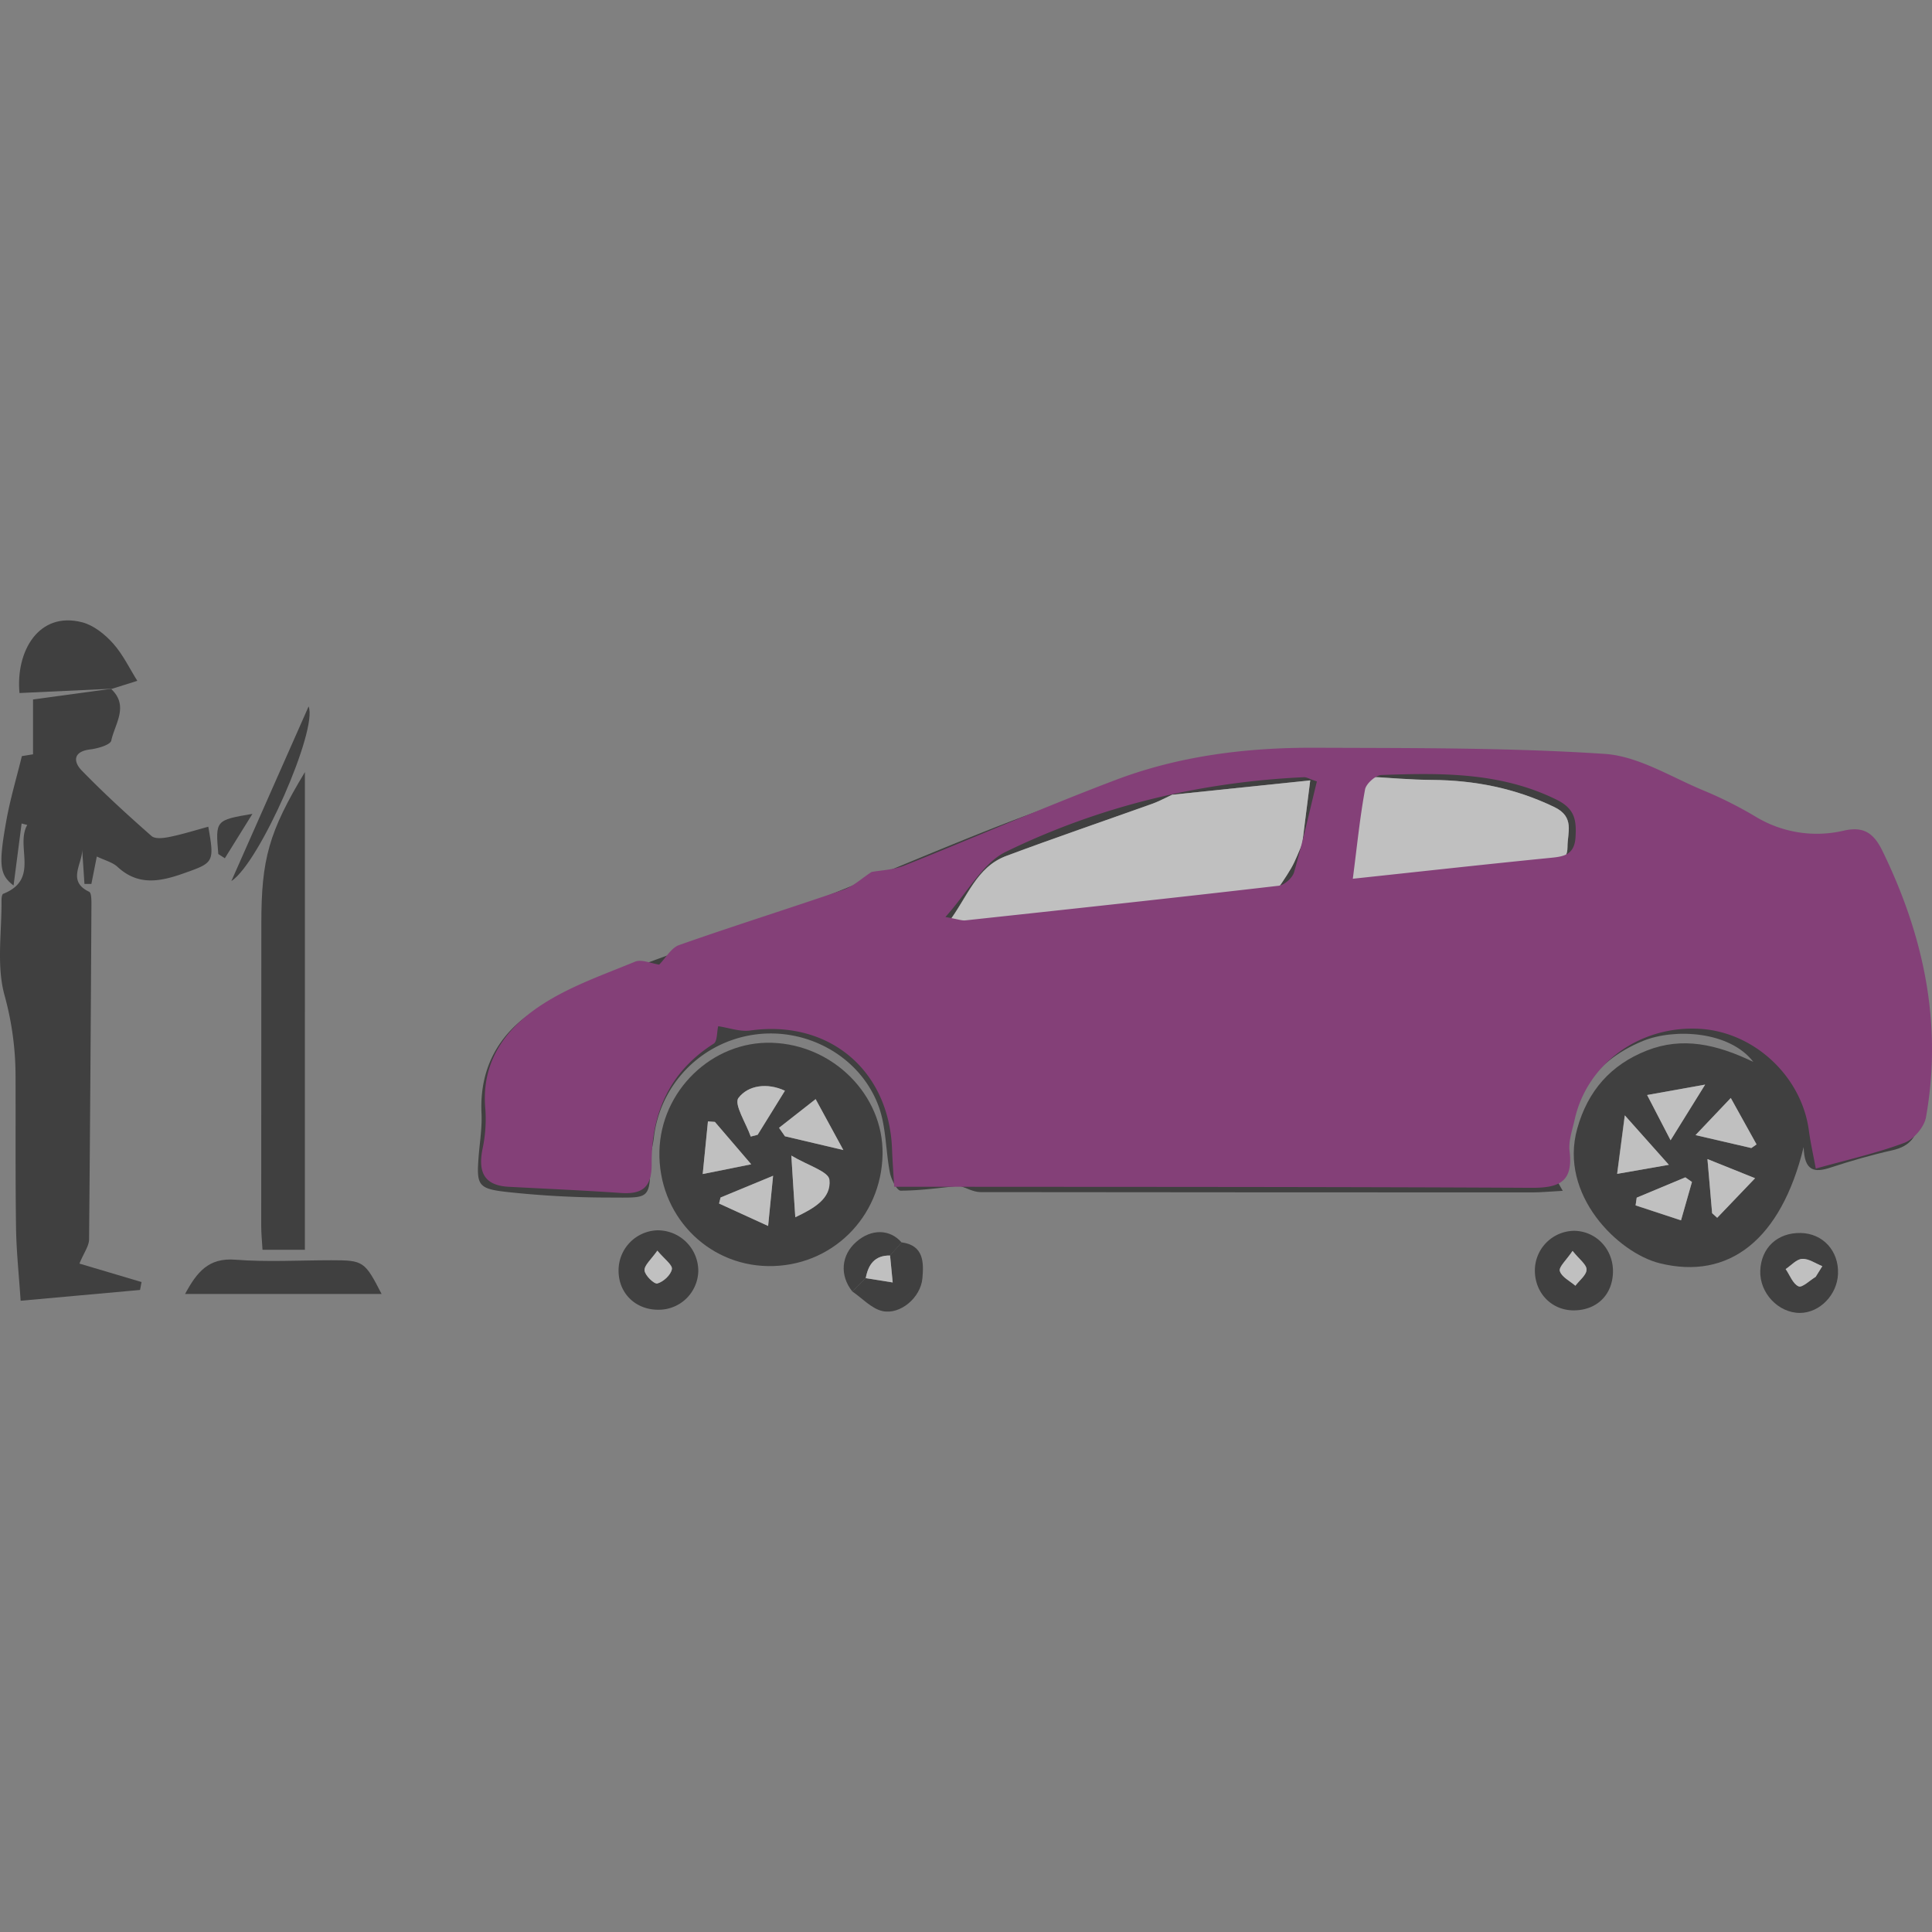 <svg id="Layer_1" data-name="Layer 1" xmlns="http://www.w3.org/2000/svg" viewBox="0 0 775.33 775.33"><rect x="0" y="0" width="775.33" height="775.33" fill="#808080" stroke="none"/><defs><style>.cls-1{opacity:0.5;}.cls-2{fill:#fff;}.cls-3{fill:#880070;}</style></defs><title>Artboard 13</title><g class="cls-1"><path d="M556.6,304.69c3.5-1.14,7-3.32,10.52-3.26,25.08.4,50.19.66,75.21,2.3,8.32.55,16.57,4.55,24.52,7.79,9.11,3.72,18.24,7.69,26.65,12.74,15.09,9.08,30.81,13.58,48.54,11.61,2.92-.33,7.8,2.93,9.29,5.82,17.4,33.7,25.18,69.17,19.18,107.22-1.15,7.26-4,11.11-11.08,12.7-8.43,1.89-16.77,4.31-25,7-6.14,2-10.36,1.56-10.6-8.31-9.08,37.23-30,53.54-57.78,46.65-16.64-4.13-40.52-27.38-33.09-54,4.24-15.2,13.46-25.67,28-31.38,14.17-5.55,27.86-2.56,42.68,4.59-9.5-12.4-31.68-13.57-44.31-8.41-20.78,8.49-30.2,25-32.28,46.65-.23,2.37-2.44,4.54-3.71,6.84-7.64-7.9-15.13-16-23-23.72q-44.7-44.06-89.57-88c2.46-3.7,5.12-7.3,7.33-11.15,1.74-3,2.94-6.38,4.38-9.58L543,318.22c.49,2.22,1.51,4.48,1.36,6.66-.64,9.33-1.62,18.64-2.52,28.33,5,0,8.58.29,12.09,0,21.92-2.13,43.82-4.43,65.74-6.57,4.55-.45,9.39-.24,9.38-6.73,0-5.82,3-12-5.26-16-15.68-7.57-32-10.78-49.21-10.9-8.45-.05-16.9-.84-25.34-1.3ZM669.73,467.45,652,447.61c-1.15,8.83-2,15.23-3.07,23.47Zm9.26,6.88-2.66-1.82-19.51,8.15-.45,3.1,18.23,6Q676.81,482,679,474.33Zm1.44-18.8,22.4,5.19,2.09-1.46-10.34-18.63Zm6.66,31.34,2,1.84,15.2-15.88-19.11-7.68C686,474,686.54,480.46,687.09,486.87ZM670.42,457.6c5-8,8.58-13.83,13.87-22.34L661,439.44C664.47,446.13,666.94,450.9,670.42,457.6Z"/><path d="M385.09,475.89c-7.88.77-15.76,1.92-23.65,1.94-1.47,0-3.75-4.42-4.28-7.07-1.78-9-1.49-18.63-4.63-27-7.43-19.9-28.73-31.47-49.62-28.58a47.21,47.21,0,0,0-40.53,41.51c-.36,3-1.27,5.89-1.32,8.85-.26,16.3-.29,15.06-16.73,15.05a380.64,380.64,0,0,1-40.22-2.17c-12.45-1.32-12.94-2.62-12-14.7.47-5.67,1.39-11.37,1.12-17-1.06-23,11.88-38,30.75-46.13,31.45-13.55,64.21-24,96.18-36.43,26.65-10.33,52.86-21.81,79.48-32.25,18.3-7.17,36.9-13.61,55.52-19.92,2.93-1,6.69.43,10.06.73l5.1,6.26c-2.58,1.19-5.09,2.57-7.75,3.53-19.59,7-39.29,13.73-58.78,21-12.16,4.54-15.61,16.69-23.56,27.11,4.54.28,7.16.81,9.69.54,34.34-3.7,68.66-7.55,103-11.19,2.28-.25,4.7.9,7,1.41-11.34,10.93-22.87,21.69-34,32.84Q425.42,434.9,385.09,475.89Z"/><path d="M385.09,475.89Q425.55,435,466,394.19c11.13-11.15,22.66-21.91,34-32.84l10.83-1.82q44.8,44,89.57,88c7.84,7.74,15.33,15.82,23,23.72l3.74,6.64c-5.14.27-8.64.63-12.13.63q-110.82,0-221.63-.12C390.61,478.35,387.85,476.75,385.09,475.89Z"/><path d="M44.66,276.55c7.18,6.77,1.43,13.92,0,20.64-.37,1.75-5.46,3.2-8.53,3.57-6.9.85-6.69,5-3.35,8.43,8.93,9.19,18.42,17.87,28.05,26.33,1.46,1.28,5,.81,7.39.31,5.16-1.06,10.22-2.66,15.37-4.06,2.52,14.36,2.22,14.44-9.93,18.73-9.39,3.31-18.17,5.07-26.47-2.6-2.06-1.9-5.18-2.65-8.34-4.18-.8,4.06-1.49,7.54-2.18,11l-2.78,0q-.45-6.94-.92-13.9c.25,5.72-6.3,12.74,2.8,17.05,1,.48.93,3.81.92,5.82q-.35,66.81-.94,133.62c0,2.69-2.06,5.35-3.87,9.78l24.93,7.41c-.2,1-.41,2.11-.61,3.17L8.28,522c-.69-10.42-1.7-19.8-1.84-29.19-.3-20.34-.12-40.68-.2-61a121.92,121.92,0,0,0-4.43-32.43C-1.47,387.42.74,374,.61,361.2c0-.86.18-2.31.67-2.5,14.87-5.89,4.75-18.94,9.65-27.64l-2.26-.58L5.44,355.36c-5.56-4.28-6.1-8.08-2.93-25.84,1.55-8.74,4.12-17.31,6.27-26.08l4.48-.73v-22l31.67-4.32Z"/><path d="M264.63,462.1c.51-24.39,21.18-44.37,45.13-43.62,24.63.76,44.78,21,44.42,44.66-.39,25.51-20.67,45.34-45.95,44.95C283.46,507.71,264.1,487.28,264.63,462.1Zm54.53,26.39c7.41-3.54,14.52-7.51,13.69-15.07-.37-3.31-8.73-5.74-15.28-9.67C318.2,473.66,318.64,480.51,319.16,488.49Zm8.16-47.4-14.66,11.54L315,456l23.42,5.49Zm-38.15,39.48-.62,2.39,19.68,9c.8-7.91,1.33-13.2,2-20.14Zm-2.28-30.34-2.77-.2c-.65,6.5-1.29,13-2.1,21.12l19.45-3.87ZM315,437.72c-7.14-3.32-14.8-2.2-18.66,2.91-1.88,2.5,3.08,10.16,4.94,15.49l2.78-.73C307.6,449.67,311.15,444,315,437.72Z"/><path d="M122.35,501.55h-17c-.19-3.33-.52-6.51-.52-9.68q0-60.6.05-121.19c0-26,3-36.75,17.48-60.83Z"/><path d="M470.37,318.94l-5.1-6.26c1.87-1.68,3.62-4.67,5.62-4.85,27.14-2.4,54.3-4.47,81.48-6.37,1.33-.09,2.82,2.09,4.23,3.22l-7.33,7L543,318.22,522.57,338.8c1-8.25,2.08-16.5,3.24-25.63Z"/><path d="M74.27,519.29c4.77-8.84,9.46-14.62,20.19-13.76,12.76,1,25.67.22,38.51.22s13.39.33,20.17,13.54Z"/><path d="M44.93,276.39,7.82,278.12C6.25,261.35,15.54,245.2,33,249.74c4.59,1.19,9.11,4.82,12.38,8.48,4,4.48,6.67,10.16,9.73,15l-10.45,3.29Z"/><path d="M264.16,525.61c-9.14,0-15.86-6.59-15.92-15.56a16.09,16.09,0,0,1,15.47-16.31A16.29,16.29,0,0,1,280.23,510,15.88,15.88,0,0,1,264.16,525.61Zm-.36-23.72c-2.45,3.52-5.28,5.82-5.14,7.91s3.89,5.62,5.14,5.27c2.42-.67,5.41-3.42,5.83-5.73C270,507.63,266.57,505.24,263.8,501.89Z"/><path d="M647.3,510.1c0,9.3-6.3,15.69-15.64,15.76-8.82.07-15.62-6.79-15.7-15.85a15.94,15.94,0,0,1,15.7-16.07C640.37,494,647.27,501.09,647.3,510.1ZM631.09,502c-2.5,3.73-5.61,6.45-5.11,8.09.71,2.37,4,4,6.24,5.89,1.61-2.16,4.44-4.3,4.48-6.49C636.73,507.46,633.78,505.39,631.09,502Z"/><path d="M722.61,494.81c8.93.16,15.36,7.17,15,16.38-.31,8.44-7.35,15.67-15.29,15.7-8.67,0-16.21-8-15.91-16.9C706.73,500.78,713.28,494.64,722.61,494.81Zm6,17.6,2.67-4.28c-2.69-1.07-5.43-3.06-8.06-2.93-2.27.11-4.43,2.63-6.64,4.09,1.67,2.43,2.88,5.9,5.18,6.94C723.22,516.87,726.31,513.81,728.65,512.41Z"/><path d="M361.82,498.57c9,1.18,8.9,8.21,8.35,14.42-.68,7.76-8.9,14.73-16.06,13.15-4.38-1-8.06-5.13-12.05-7.85l5.37-5.35,10.82,1.72c-.35-3.6-.71-7.21-1.06-10.82Z"/><path d="M92.85,353.58l31-70.08C127.6,292.81,104.22,346.23,92.85,353.58Z"/><path d="M347.43,512.94l-5.37,5.35c-5.2-6.46-4.52-14.69,1.67-20,6-5.22,13.42-5.08,18.09.33l-4.63,5.27C351,503.75,348.43,507.49,347.43,512.94Z"/><path d="M87.61,342.73c-1.16-13.57-1.14-13.59,13.69-16.12L90.23,344.43Z"/><path class="cls-2" d="M470.37,318.94l55.44-5.77c-1.16,9.13-2.2,17.38-3.24,25.63-1.44,3.2-2.64,6.55-4.38,9.58-2.21,3.85-4.87,7.45-7.33,11.15L500,361.35c-2.35-.51-4.77-1.66-7-1.41-34.35,3.64-68.67,7.49-103,11.19-2.53.27-5.15-.26-9.69-.54,8-10.42,11.4-22.57,23.56-27.11,19.49-7.28,39.19-14,58.78-21C465.28,321.51,467.79,320.13,470.37,318.94Z"/><path class="cls-2" d="M543,318.22l6.24-6.54c8.44.46,16.89,1.25,25.34,1.3,17.22.12,33.53,3.33,49.21,10.9,8.27,4,5.25,10.16,5.26,16,0,6.49-4.83,6.28-9.38,6.73-21.92,2.14-43.82,4.44-65.74,6.57-3.51.34-7.07,0-12.09,0,.9-9.69,1.88-19,2.52-28.33C544.54,322.7,543.52,320.44,543,318.22Z"/><path class="cls-2" d="M669.73,467.45,649,471.08c1.08-8.24,1.92-14.64,3.07-23.47Z"/><path class="cls-2" d="M679,474.33q-2.19,7.69-4.39,15.39l-18.23-6,.45-3.1,19.51-8.15Z"/><path class="cls-2" d="M680.43,455.53l14.15-14.9,10.34,18.63-2.09,1.46Z"/><path class="cls-2" d="M687.09,486.87c-.55-6.41-1.1-12.83-1.86-21.72l19.11,7.68-15.2,15.88Z"/><path class="cls-2" d="M670.42,457.6c-3.48-6.7-5.95-11.47-9.41-18.16l23.28-4.18C679,443.77,675.39,449.59,670.42,457.6Z"/><path class="cls-2" d="M319.16,488.49c-.52-8-1-14.83-1.59-24.74,6.55,3.93,14.91,6.36,15.28,9.67C333.68,481,326.57,485,319.16,488.49Z"/><path class="cls-2" d="M327.32,441.09l11.13,20.44L315,456l-2.37-3.41Z"/><path class="cls-2" d="M289.17,480.57l21.09-8.71c-.7,6.94-1.23,12.23-2,20.14l-19.68-9Z"/><path class="cls-2" d="M286.89,450.23l14.58,17L282,471.15c.81-8.11,1.45-14.62,2.1-21.12Z"/><path class="cls-2" d="M315,437.72c-3.85,6.23-7.4,11.95-10.94,17.67l-2.78.73c-1.86-5.33-6.82-13-4.94-15.49C300.2,435.52,307.86,434.4,315,437.72Z"/><path class="cls-2" d="M263.8,501.89c2.77,3.35,6.15,5.74,5.83,7.45-.42,2.31-3.41,5.06-5.83,5.73-1.25.35-5-3.27-5.14-5.27S261.35,505.41,263.8,501.89Z"/><path class="cls-2" d="M631.09,502c2.69,3.39,5.64,5.46,5.61,7.49,0,2.19-2.87,4.33-4.48,6.49-2.21-1.92-5.53-3.52-6.24-5.89C625.48,508.45,628.59,505.73,631.09,502Z"/><path class="cls-2" d="M728.65,512.41c-2.34,1.4-5.43,4.46-6.85,3.82-2.3-1-3.51-4.51-5.18-6.94,2.21-1.46,4.37-4,6.64-4.09,2.63-.13,5.37,1.86,8.06,2.93Z"/><path class="cls-2" d="M347.43,512.94c1-5.45,3.6-9.19,9.76-9.1.35,3.61.71,7.22,1.06,10.82Z"/><path class="cls-3" d="M755.43,341.45c-3.6-7.38-7.77-9.81-15.31-8.15a47.37,47.37,0,0,1-35.72-5.65,161.93,161.93,0,0,0-20.73-10.41c-13.11-5.42-26.21-13.81-39.74-14.7-38.62-2.54-77.45-2.3-116.2-2.46-27.24-.11-54.27,3.19-79.87,12.87-28.56,10.81-56.57,23.08-84.93,34.41-4.37,1.75-9.39,1.87-13.15,2.57-4,2.58-7.3,5.76-11.24,7.12-22,7.58-44.12,14.51-66,22.21-3.18,1.12-5.33,5.16-8,7.85h0c-3.26-.47-7.06-2.26-9.68-1.18-12.82,5.28-26.25,9.93-37.71,17.47-14.29,9.4-24.16,22.69-22.37,41.7a57.55,57.55,0,0,1-1.17,16.16c-1.74,8.93.54,14.44,10.42,15,15,.81,30.08,1.44,45.09,2.49,8.77.61,12.47-2.36,12.4-11.76-.13-20.14,7.13-36.89,24.9-48.16,1.47-.94,1.22-4.61,1.8-7,4.28.61,8.74,2.3,12.88,1.72,31.45-4.41,55.74,15.79,56.89,47.71.17,4.53.51,9.06.86,15h17.07c79.52.07,159,0,238.55.42,11.12.06,16.92-2.27,15.42-14.64-.5-4.06,1.06-8.42,2-12.58,4.92-22.47,25.91-37.83,49.92-36.6,22,1.12,41.22,19,44.11,40.86.65,4.85,1.74,9.64,2.77,15.24,12.72-3.56,24.42-6.18,35.54-10.33,3.75-1.39,8-6.34,8.68-10.26C779.59,410.77,772,375.44,755.43,341.45ZM519.34,350c-.65,2.29-3.89,5.19-6.21,5.46-41.89,4.87-83.81,9.38-125.73,13.9-1.4.15-2.89-.46-8-1.36,9-10,14.91-21.61,24.25-26.16,37.56-18.29,77.75-28,119.64-29.94,1.06-.05,2.16.68,5.19,1.7C525.39,326.18,522.72,338.18,519.34,350Zm112.94-14.12c-.44,7.75-5.4,7.92-11.15,8.49-25.28,2.52-50.54,5.32-78.23,8.28,1.78-13.8,2.88-24.91,4.91-35.84.44-2.34,4.24-5.71,6.58-5.8,24-.86,47.94-1.18,70.46,10C632,324.59,632.67,329.18,632.28,335.86Z"/></g></svg>